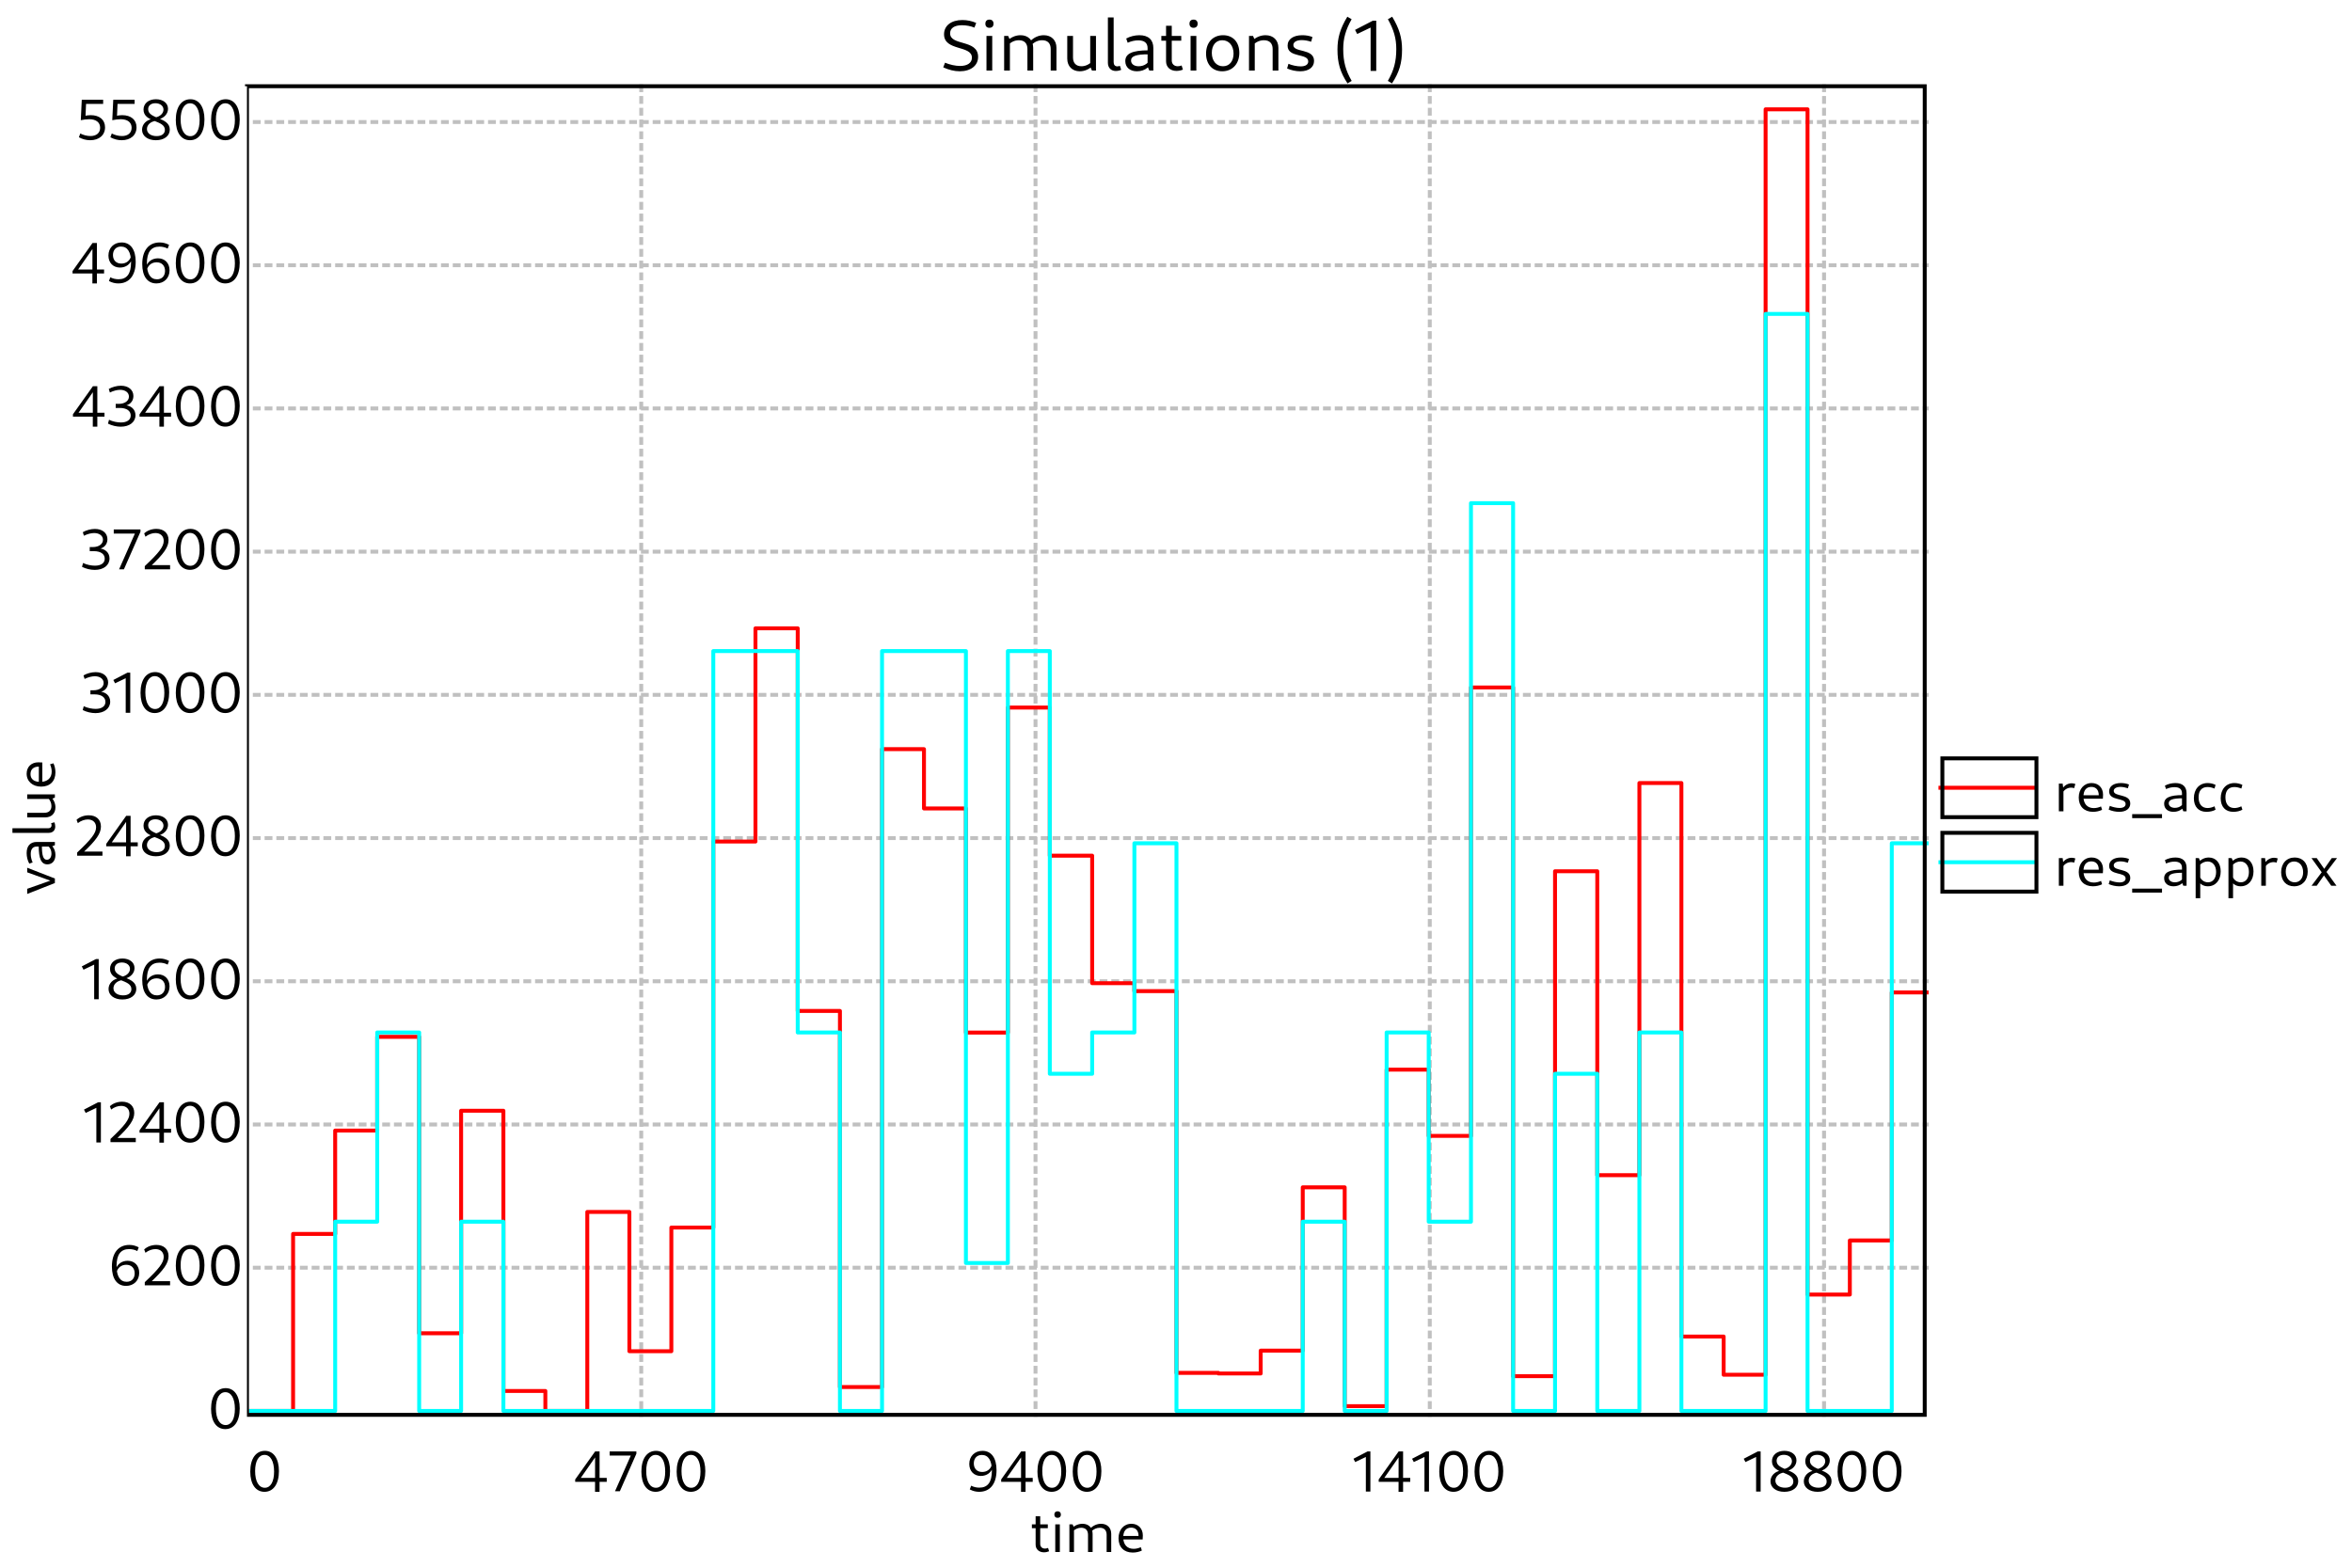 <?xml version="1.0" standalone="no"?>

<svg 
     version="1.1"
     baseProfile="full"
     xmlns="http://www.w3.org/2000/svg"
     xmlns:xlink="http://www.w3.org/1999/xlink"
     xmlns:ev="http://www.w3.org/2001/xml-events"
     x="0px"
     y="0px"
     width="600px"
     height="400px"
     viewBox="0 0 600 400"
     >
<title></title>
<desc>Creator: FreeHEP Graphics2D Driver Producer: org.freehep.graphicsio.svg.SVGGraphics2D Revision Source:  Date: Tuesday, March 26, 2024 at 8:19:45 PM Central European Standard Time</desc>
<g stroke-dashoffset="0" stroke-linejoin="miter" stroke-dasharray="none" stroke-width="1" stroke-linecap="square" stroke-miterlimit="10">
<g fill="#ffffff" fill-rule="nonzero" fill-opacity="1" stroke="none">
  <path d="M 0 0 L 600 0 L 600 400 L 0 400 L 0 0 z"/>
</g> <!-- drawing style -->
<g transform="matrix(1, 0, 0, 1, 63, 22)">
<g fill="#ffffff" fill-rule="nonzero" fill-opacity="1" stroke="none">
  <path d="M 0 0 L 429 0 L 429 378 L 0 378 L 0 0 z"/>
</g> <!-- drawing style -->
</g> <!-- transform -->
<g transform="matrix(1, 0, 0, 1, 63, 22)">
<g fill="#000000" fill-rule="nonzero" fill-opacity="1" stroke="none">
  <path d="M 203.33 374.078 C 203.815 374.078 204.299 373.953 204.627 373.812 L 204.362 372.953 C 204.143 373.062 203.83 373.125 203.58 373.125 C 202.846 373.125 202.362 372.656 202.362 371.953 L 202.362 364.875 L 201.19 364.875 L 201.19 372.109 C 201.19 373.281 202.034 374.078 203.33 374.078 z M 200.237 367.922 L 204.299 367.922 L 204.299 366.938 L 200.237 366.938 L 200.237 367.922 z M 206.199 374 L 207.371 374 L 207.371 366.938 L 206.199 366.938 L 206.199 374 z M 206.793 365.281 C 207.324 365.281 207.637 364.969 207.637 364.438 C 207.637 363.922 207.324 363.609 206.793 363.609 C 206.278 363.609 205.965 363.922 205.965 364.438 C 205.965 364.969 206.278 365.281 206.793 365.281 z M 219.305 374 L 220.477 374 L 220.477 369.375 C 220.477 367.797 219.446 366.797 217.883 366.797 C 216.867 366.797 215.867 367.234 215.133 368 L 215.414 368.75 C 215.992 368.156 216.742 367.812 217.555 367.812 C 218.68 367.812 219.305 368.453 219.305 369.609 L 219.305 374 z M 209.805 374 L 210.977 374 L 210.977 367.75 L 210.617 366.938 L 209.805 366.938 L 209.805 374 z M 214.555 374 L 215.727 374 L 215.727 369.375 C 215.727 367.797 214.696 366.797 213.149 366.797 C 212.117 366.797 211.117 367.234 210.383 368 L 210.664 368.75 C 211.242 368.156 212.008 367.812 212.805 367.812 C 213.93 367.812 214.555 368.453 214.555 369.609 L 214.555 374 z M 225.962 374.141 C 226.775 374.141 227.65 373.953 228.29 373.625 L 228.025 372.766 C 227.478 373.031 226.79 373.188 226.181 373.188 C 224.525 373.188 223.54 372.094 223.54 370.266 C 223.54 368.672 224.259 367.781 225.54 367.781 C 226.744 367.781 227.447 368.562 227.447 369.906 L 223.337 369.906 L 223.337 370.797 L 228.494 370.797 C 228.525 370.578 228.54 370.062 228.54 369.781 C 228.54 368 227.369 366.797 225.634 366.797 C 223.665 366.797 222.337 368.328 222.337 370.5 C 222.337 372.75 223.728 374.141 225.962 374.141 z"/>
</g> <!-- drawing style -->
</g> <!-- transform -->
<g transform="matrix(1, 0, 0, 1, 63, 22)">
<g stroke-opacity="1" stroke-linejoin="round" stroke-dasharray="1,2" fill="none" stroke="#c0c0c0" stroke-linecap="butt" stroke-miterlimit="1">
  <path d="M 2 301.459 L 429 301.459"/>
</g> <!-- drawing style -->
</g> <!-- transform -->
<g transform="matrix(1, 0, 0, 1, 63, 22)">
<g stroke-opacity="1" stroke-linejoin="round" stroke-dasharray="1,2" fill="none" stroke="#c0c0c0" stroke-linecap="butt" stroke-miterlimit="1">
  <path d="M 2 264.919 L 429 264.919"/>
</g> <!-- drawing style -->
</g> <!-- transform -->
<g transform="matrix(1, 0, 0, 1, 63, 22)">
<g stroke-opacity="1" stroke-linejoin="round" stroke-dasharray="1,2" fill="none" stroke="#c0c0c0" stroke-linecap="butt" stroke-miterlimit="1">
  <path d="M 2 228.378 L 429 228.378"/>
</g> <!-- drawing style -->
</g> <!-- transform -->
<g transform="matrix(1, 0, 0, 1, 63, 22)">
<g stroke-opacity="1" stroke-linejoin="round" stroke-dasharray="1,2" fill="none" stroke="#c0c0c0" stroke-linecap="butt" stroke-miterlimit="1">
  <path d="M 2 191.838 L 429 191.838"/>
</g> <!-- drawing style -->
</g> <!-- transform -->
<g transform="matrix(1, 0, 0, 1, 63, 22)">
<g stroke-opacity="1" stroke-linejoin="round" stroke-dasharray="1,2" fill="none" stroke="#c0c0c0" stroke-linecap="butt" stroke-miterlimit="1">
  <path d="M 2 155.297 L 429 155.297"/>
</g> <!-- drawing style -->
</g> <!-- transform -->
<g transform="matrix(1, 0, 0, 1, 63, 22)">
<g stroke-opacity="1" stroke-linejoin="round" stroke-dasharray="1,2" fill="none" stroke="#c0c0c0" stroke-linecap="butt" stroke-miterlimit="1">
  <path d="M 2 118.757 L 429 118.757"/>
</g> <!-- drawing style -->
</g> <!-- transform -->
<g transform="matrix(1, 0, 0, 1, 63, 22)">
<g stroke-opacity="1" stroke-linejoin="round" stroke-dasharray="1,2" fill="none" stroke="#c0c0c0" stroke-linecap="butt" stroke-miterlimit="1">
  <path d="M 2 82.216 L 429 82.216"/>
</g> <!-- drawing style -->
</g> <!-- transform -->
<g transform="matrix(1, 0, 0, 1, 63, 22)">
<g stroke-opacity="1" stroke-linejoin="round" stroke-dasharray="1,2" fill="none" stroke="#c0c0c0" stroke-linecap="butt" stroke-miterlimit="1">
  <path d="M 2 45.676 L 429 45.676"/>
</g> <!-- drawing style -->
</g> <!-- transform -->
<g transform="matrix(1, 0, 0, 1, 63, 22)">
<g stroke-opacity="1" stroke-linejoin="round" stroke-dasharray="1,2" fill="none" stroke="#c0c0c0" stroke-linecap="butt" stroke-miterlimit="1">
  <path d="M 2 9.135 L 429 9.135"/>
</g> <!-- drawing style -->
</g> <!-- transform -->
<g transform="matrix(1, 0, 0, 1, 63, 22)">
<g fill="#000000" fill-rule="nonzero" fill-opacity="1" stroke="none">
  <path d="M 4.469 358.641 C 6.734 358.641 8.156 356.656 8.156 353.344 C 8.156 350.141 6.781 348.188 4.578 348.188 C 2.266 348.188 0.844 350.188 0.844 353.484 C 0.844 356.703 2.234 358.641 4.469 358.641 z M 4.562 357.609 C 3.031 357.609 2.078 356.016 2.078 353.344 C 2.078 350.781 3 349.219 4.484 349.219 C 5.984 349.219 6.922 350.828 6.922 353.484 C 6.922 356.047 6.031 357.609 4.562 357.609 z"/>
</g> <!-- drawing style -->
</g> <!-- transform -->
<g transform="matrix(1, 0, 0, 1, 63, 22)">
<g fill="#000000" fill-rule="nonzero" fill-opacity="1" stroke="none">
  <path d="M 88.794 358.641 L 89.951 358.641 L 89.951 348.328 L 88.826 348.328 L 83.732 355.484 L 83.732 356.094 L 91.779 356.094 L 91.779 355.094 L 84.888 355.094 L 84.982 355.344 L 89.029 349.547 L 88.81 349.516 L 88.794 358.641 z M 93.888 358.5 L 95.122 358.5 L 99.341 348.922 L 99.341 348.328 L 92.529 348.328 L 92.529 349.391 L 98.372 349.391 L 98.122 348.938 L 93.888 358.5 z M 104.243 358.641 C 106.508 358.641 107.93 356.656 107.93 353.344 C 107.93 350.141 106.555 348.188 104.352 348.188 C 102.04 348.188 100.618 350.188 100.618 353.484 C 100.618 356.703 102.008 358.641 104.243 358.641 z M 104.336 357.609 C 102.805 357.609 101.852 356.016 101.852 353.344 C 101.852 350.781 102.774 349.219 104.258 349.219 C 105.758 349.219 106.696 350.828 106.696 353.484 C 106.696 356.047 105.805 357.609 104.336 357.609 z M 113.242 358.641 C 115.507 358.641 116.929 356.656 116.929 353.344 C 116.929 350.141 115.554 348.188 113.351 348.188 C 111.039 348.188 109.617 350.188 109.617 353.484 C 109.617 356.703 111.007 358.641 113.242 358.641 z M 113.335 357.609 C 111.804 357.609 110.851 356.016 110.851 353.344 C 110.851 350.781 111.773 349.219 113.257 349.219 C 114.757 349.219 115.695 350.828 115.695 353.484 C 115.695 356.047 114.804 357.609 113.335 357.609 z"/>
</g> <!-- drawing style -->
</g> <!-- transform -->
<g transform="matrix(1, 0, 0, 1, 63, 22)">
<g stroke-opacity="1" stroke-linejoin="round" stroke-dasharray="1,2" fill="none" stroke="#c0c0c0" stroke-linecap="butt" stroke-miterlimit="1">
  <path d="M 100.58 0 L 100.58 339"/>
</g> <!-- drawing style -->
</g> <!-- transform -->
<g transform="matrix(1, 0, 0, 1, 63, 22)">
<g fill="#000000" fill-rule="nonzero" fill-opacity="1" stroke="none">
  <path d="M 187.623 348.188 C 185.654 348.188 184.264 349.562 184.264 351.531 C 184.264 353.375 185.467 354.594 187.217 354.594 C 188.748 354.594 189.951 353.688 190.295 352.266 L 190.045 351.656 C 189.733 352.875 188.779 353.578 187.561 353.578 C 186.233 353.578 185.42 352.719 185.42 351.391 C 185.42 350.109 186.201 349.234 187.467 349.234 C 189.139 349.234 190.029 350.641 190.029 353.281 C 190.029 356.141 188.998 357.578 186.842 357.578 C 186.139 357.578 185.389 357.422 184.748 357.078 L 184.389 358.031 C 185.201 358.453 185.967 358.641 186.779 358.641 C 189.592 358.641 191.217 356.578 191.217 353.125 C 191.217 350 189.904 348.188 187.623 348.188 z M 197.465 358.641 L 198.621 358.641 L 198.621 348.328 L 197.496 348.328 L 192.402 355.484 L 192.402 356.094 L 200.449 356.094 L 200.449 355.094 L 193.558 355.094 L 193.652 355.344 L 197.699 349.547 L 197.48 349.516 L 197.465 358.641 z M 205.277 358.641 C 207.543 358.641 208.964 356.656 208.964 353.344 C 208.964 350.141 207.589 348.188 205.386 348.188 C 203.074 348.188 201.652 350.188 201.652 353.484 C 201.652 356.703 203.043 358.641 205.277 358.641 z M 205.371 357.609 C 203.839 357.609 202.886 356.016 202.886 353.344 C 202.886 350.781 203.808 349.219 205.293 349.219 C 206.793 349.219 207.73 350.828 207.73 353.484 C 207.73 356.047 206.839 357.609 205.371 357.609 z M 214.276 358.641 C 216.542 358.641 217.963 356.656 217.963 353.344 C 217.963 350.141 216.588 348.188 214.385 348.188 C 212.073 348.188 210.651 350.188 210.651 353.484 C 210.651 356.703 212.042 358.641 214.276 358.641 z M 214.37 357.609 C 212.838 357.609 211.885 356.016 211.885 353.344 C 211.885 350.781 212.807 349.219 214.292 349.219 C 215.792 349.219 216.729 350.828 216.729 353.484 C 216.729 356.047 215.838 357.609 214.37 357.609 z"/>
</g> <!-- drawing style -->
</g> <!-- transform -->
<g transform="matrix(1, 0, 0, 1, 63, 22)">
<g stroke-opacity="1" stroke-linejoin="round" stroke-dasharray="1,2" fill="none" stroke="#c0c0c0" stroke-linecap="butt" stroke-miterlimit="1">
  <path d="M 201.16 0 L 201.16 339"/>
</g> <!-- drawing style -->
</g> <!-- transform -->
<g transform="matrix(1, 0, 0, 1, 63, 22)">
<g fill="#000000" fill-rule="nonzero" fill-opacity="1" stroke="none">
  <path d="M 285.432 358.578 L 286.588 358.578 L 286.588 348.328 L 285.885 348.328 L 282.276 350.203 L 282.713 351.047 L 285.823 349.562 L 285.432 349.188 L 285.432 358.578 z M 293.772 358.641 L 294.929 358.641 L 294.929 348.328 L 293.804 348.328 L 288.71 355.484 L 288.71 356.094 L 296.757 356.094 L 296.757 355.094 L 289.866 355.094 L 289.96 355.344 L 294.007 349.547 L 293.788 349.516 L 293.772 358.641 z M 300.382 358.578 L 301.538 358.578 L 301.538 348.328 L 300.835 348.328 L 297.225 350.203 L 297.663 351.047 L 300.772 349.562 L 300.382 349.188 L 300.382 358.578 z M 307.784 358.641 C 310.05 358.641 311.472 356.656 311.472 353.344 C 311.472 350.141 310.097 348.188 307.894 348.188 C 305.581 348.188 304.159 350.188 304.159 353.484 C 304.159 356.703 305.55 358.641 307.784 358.641 z M 307.878 357.609 C 306.347 357.609 305.394 356.016 305.394 353.344 C 305.394 350.781 306.316 349.219 307.8 349.219 C 309.3 349.219 310.237 350.828 310.237 353.484 C 310.237 356.047 309.347 357.609 307.878 357.609 z M 316.783 358.641 C 319.049 358.641 320.471 356.656 320.471 353.344 C 320.471 350.141 319.096 348.188 316.893 348.188 C 314.58 348.188 313.158 350.188 313.158 353.484 C 313.158 356.703 314.549 358.641 316.783 358.641 z M 316.877 357.609 C 315.346 357.609 314.393 356.016 314.393 353.344 C 314.393 350.781 315.315 349.219 316.799 349.219 C 318.299 349.219 319.236 350.828 319.236 353.484 C 319.236 356.047 318.346 357.609 316.877 357.609 z"/>
</g> <!-- drawing style -->
</g> <!-- transform -->
<g transform="matrix(1, 0, 0, 1, 63, 22)">
<g stroke-opacity="1" stroke-linejoin="round" stroke-dasharray="1,2" fill="none" stroke="#c0c0c0" stroke-linecap="butt" stroke-miterlimit="1">
  <path d="M 301.74 0 L 301.74 339"/>
</g> <!-- drawing style -->
</g> <!-- transform -->
<g transform="matrix(1, 0, 0, 1, 63, 22)">
<g fill="#000000" fill-rule="nonzero" fill-opacity="1" stroke="none">
  <path d="M 384.986 358.578 L 386.142 358.578 L 386.142 348.328 L 385.439 348.328 L 381.83 350.203 L 382.267 351.047 L 385.377 349.562 L 384.986 349.188 L 384.986 358.578 z M 392.186 358.641 C 394.311 358.641 395.733 357.547 395.733 355.938 C 395.733 352.688 390.217 353.312 390.217 350.734 C 390.217 349.812 390.92 349.203 392.061 349.203 C 393.248 349.203 394.123 349.875 394.123 350.828 C 394.123 351.766 393.295 352.578 392.092 352.828 L 392.998 353.281 C 394.42 352.875 395.28 351.812 395.28 350.625 C 395.28 349.156 393.998 348.188 392.201 348.188 C 390.311 348.188 389.03 349.266 389.03 350.828 C 389.03 354.172 394.483 353.406 394.483 356 C 394.483 356.969 393.717 357.594 392.373 357.594 C 390.92 357.594 389.905 356.875 389.905 355.781 C 389.905 354.75 390.795 353.891 392.155 353.703 L 391.373 353.203 C 389.748 353.422 388.655 354.578 388.655 355.969 C 388.655 357.562 390.092 358.641 392.186 358.641 z M 400.686 358.641 C 402.811 358.641 404.233 357.547 404.233 355.938 C 404.233 352.688 398.718 353.312 398.718 350.734 C 398.718 349.812 399.421 349.203 400.561 349.203 C 401.749 349.203 402.624 349.875 402.624 350.828 C 402.624 351.766 401.796 352.578 400.593 352.828 L 401.499 353.281 C 402.921 352.875 403.78 351.812 403.78 350.625 C 403.78 349.156 402.499 348.188 400.702 348.188 C 398.811 348.188 397.53 349.266 397.53 350.828 C 397.53 354.172 402.983 353.406 402.983 356 C 402.983 356.969 402.218 357.594 400.874 357.594 C 399.421 357.594 398.405 356.875 398.405 355.781 C 398.405 354.75 399.296 353.891 400.655 353.703 L 399.874 353.203 C 398.249 353.422 397.155 354.578 397.155 355.969 C 397.155 357.562 398.593 358.641 400.686 358.641 z M 409.39 358.641 C 411.656 358.641 413.078 356.656 413.078 353.344 C 413.078 350.141 411.703 348.188 409.5 348.188 C 407.187 348.188 405.765 350.188 405.765 353.484 C 405.765 356.703 407.156 358.641 409.39 358.641 z M 409.484 357.609 C 407.953 357.609 407 356.016 407 353.344 C 407 350.781 407.922 349.219 409.406 349.219 C 410.906 349.219 411.843 350.828 411.843 353.484 C 411.843 356.047 410.953 357.609 409.484 357.609 z M 418.389 358.641 C 420.655 358.641 422.077 356.656 422.077 353.344 C 422.077 350.141 420.702 348.188 418.499 348.188 C 416.186 348.188 414.764 350.188 414.764 353.484 C 414.764 356.703 416.155 358.641 418.389 358.641 z M 418.483 357.609 C 416.952 357.609 415.999 356.016 415.999 353.344 C 415.999 350.781 416.92 349.219 418.405 349.219 C 419.905 349.219 420.842 350.828 420.842 353.484 C 420.842 356.047 419.952 357.609 418.483 357.609 z"/>
</g> <!-- drawing style -->
</g> <!-- transform -->
<g transform="matrix(1, 0, 0, 1, 63, 22)">
<g stroke-opacity="1" stroke-linejoin="round" stroke-dasharray="1,2" fill="none" stroke="#c0c0c0" stroke-linecap="butt" stroke-miterlimit="1">
  <path d="M 402.32 0 L 402.32 339"/>
</g> <!-- drawing style -->
</g> <!-- transform -->
<g transform="matrix(1, 0, 0, 1, 63, 22)">
<g stroke-opacity="1" stroke-linejoin="round" fill="none" stroke="#ff0000" stroke-linecap="butt" stroke-miterlimit="1">
  <path d="M 1 338 L 11.768 338 L 11.768 292.837 L 22.502 292.837 L 22.502 266.463 L 33.231 266.463 L 33.231 242.553 L 43.931 242.553 L 43.931 318.18 L 54.631 318.18 L 54.631 261.406 L 65.419 261.406 L 65.419 332.908 L 76.119 332.908 L 76.119 338 L 86.819 338 L 86.819 287.232 L 97.557 287.232 L 97.557 322.765 L 108.263 322.765 L 108.263 291.216 L 118.963 291.216 L 118.963 192.722 L 129.719 192.722 L 129.719 138.324 L 140.501 138.324 L 140.501 235.946 L 151.269 235.946 L 151.269 331.9 L 162.009 331.9 L 162.009 169.147 L 172.709 169.147 L 172.709 184.282 L 183.409 184.282 L 183.409 241.462 L 194.109 241.462 L 194.109 158.539 L 204.809 158.539 L 204.809 196.329 L 215.615 196.329 L 215.615 228.862 L 226.384 228.862 L 226.384 230.889 L 237.119 230.889 L 237.119 328.293 L 247.819 328.293 L 247.819 328.452 L 258.601 328.452 L 258.601 322.618 L 269.334 322.618 L 269.334 280.95 L 280.034 280.95 L 280.034 336.786 L 290.734 336.786 L 290.734 250.922 L 301.467 250.922 L 301.467 267.824 L 312.248 267.824 L 312.248 153.411 L 322.995 153.411 L 322.995 329.136 L 333.695 329.136 L 333.695 200.301 L 344.467 200.301 L 344.467 277.85 L 355.211 277.85 L 355.211 177.793 L 365.93 177.793 L 365.93 319.022 L 376.707 319.022 L 376.707 328.771 L 387.407 328.771 L 387.407 5.894 L 398.107 5.894 L 398.107 308.308 L 408.896 308.308 L 408.896 294.505 L 419.596 294.505 L 419.596 231.225 L 429 231.225"/>
</g> <!-- drawing style -->
</g> <!-- transform -->
<g transform="matrix(1, 0, 0, 1, 63, 22)">
<g stroke-opacity="1" stroke-linejoin="round" fill="none" stroke="#00ffff" stroke-linecap="butt" stroke-miterlimit="1">
  <path d="M 1 338 L 22.502 338 L 22.502 289.719 L 33.231 289.719 L 33.231 241.439 L 43.931 241.439 L 43.931 338 L 54.631 338 L 54.631 289.719 L 65.419 289.719 L 65.419 338 L 118.963 338 L 118.963 144.123 L 140.501 144.123 L 140.501 241.439 L 151.269 241.439 L 151.269 338 L 162.009 338 L 162.009 144.123 L 183.409 144.123 L 183.409 300.257 L 194.109 300.257 L 194.109 144.123 L 204.809 144.123 L 204.809 251.976 L 215.615 251.976 L 215.615 241.439 L 226.384 241.439 L 226.384 193.158 L 237.119 193.158 L 237.119 338 L 269.334 338 L 269.334 289.719 L 280.034 289.719 L 280.034 338 L 290.734 338 L 290.734 241.439 L 301.467 241.439 L 301.467 289.719 L 312.248 289.719 L 312.248 106.38 L 322.995 106.38 L 322.995 338 L 333.695 338 L 333.695 251.976 L 344.467 251.976 L 344.467 338 L 355.211 338 L 355.211 241.439 L 365.93 241.439 L 365.93 338 L 387.407 338 L 387.407 58.099 L 398.107 58.099 L 398.107 338 L 419.596 338 L 419.596 193.158 L 429 193.158"/>
</g> <!-- drawing style -->
</g> <!-- transform -->
<g transform="matrix(1, 0, 0, 1, 63, 22)">
<g stroke-opacity="1" fill="none" stroke="#000000">
  <path d="M 0 0 L 428 0 L 428 339 L 0 339 L 0 0 z"/>
</g> <!-- drawing style -->
</g> <!-- transform -->
<g fill="#000000" fill-rule="nonzero" fill-opacity="1" stroke="none">
  <path d="M 244.828 18.188 C 247.656 18.188 249.516 16.734 249.516 14.5 C 249.516 9.984 242.375 11.781 242.375 8.5 C 242.375 7.172 243.469 6.438 245.406 6.438 C 246.484 6.438 247.656 6.656 248.578 7.047 L 249.031 5.844 C 247.953 5.375 246.719 5.109 245.516 5.109 C 242.672 5.109 240.828 6.531 240.828 8.75 C 240.828 13.109 247.938 11.469 247.938 14.719 C 247.938 16 246.844 16.828 244.906 16.828 C 243.75 16.828 242.328 16.516 241.078 16 L 240.625 17.188 C 242.031 17.828 243.469 18.188 244.828 18.188 z M 251.651 18 L 253.12 18 L 253.12 9.172 L 251.651 9.172 L 251.651 18 z M 252.401 7.094 C 253.073 7.094 253.448 6.703 253.448 6.047 C 253.448 5.391 253.073 5 252.401 5 C 251.745 5 251.37 5.391 251.37 6.047 C 251.37 6.703 251.745 7.094 252.401 7.094 z M 268.035 18 L 269.504 18 L 269.504 12.203 C 269.504 10.25 268.222 8.984 266.269 8.984 C 265.004 8.984 263.754 9.531 262.832 10.5 L 263.191 11.438 C 263.894 10.688 264.847 10.266 265.863 10.266 C 267.269 10.266 268.035 11.078 268.035 12.5 L 268.035 18 z M 256.16 18 L 257.629 18 L 257.629 10.188 L 257.191 9.172 L 256.16 9.172 L 256.16 18 z M 262.097 18 L 263.566 18 L 263.566 12.203 C 263.566 10.25 262.285 8.984 260.347 8.984 C 259.066 8.984 257.816 9.531 256.894 10.5 L 257.254 11.438 C 257.957 10.688 258.91 10.266 259.925 10.266 C 261.332 10.266 262.097 11.078 262.097 12.5 L 262.097 18 z M 275.445 18.188 C 276.695 18.188 277.961 17.641 278.852 16.656 L 278.508 15.734 C 277.805 16.484 276.836 16.906 275.883 16.906 C 274.508 16.906 273.727 16.094 273.727 14.672 L 273.727 9.172 L 272.258 9.172 L 272.258 14.953 C 272.258 16.922 273.555 18.188 275.445 18.188 z M 278.555 18 L 279.586 18 L 279.586 9.172 L 278.117 9.172 L 278.117 16.969 L 278.555 18 z M 284.626 18.109 C 285.11 18.109 285.673 18 286.016 17.812 L 285.688 16.797 C 285.469 16.875 285.266 16.938 285.048 16.938 C 284.423 16.938 284.094 16.516 284.094 15.844 L 284.094 4.453 L 282.626 4.453 L 282.626 16.016 C 282.626 17.281 283.423 18.109 284.626 18.109 z M 293.19 18 L 294.221 18 L 294.221 12.266 C 294.221 10.156 292.971 8.984 290.658 8.984 C 289.502 8.984 288.252 9.297 287.299 9.828 L 287.674 10.906 C 288.58 10.5 289.502 10.297 290.362 10.297 C 291.94 10.297 292.752 10.969 292.752 12.266 L 292.752 16.969 L 293.19 18 z M 290.049 18.188 C 292.158 18.188 293.752 16.859 294.018 14.906 L 293.487 14.641 C 293.205 16 292.002 16.906 290.471 16.906 C 289.299 16.906 288.533 16.312 288.533 15.438 C 288.533 14.312 289.83 13.859 292.971 13.859 L 292.971 12.844 C 288.846 12.844 287.065 13.672 287.065 15.594 C 287.065 17.172 288.237 18.188 290.049 18.188 z M 300.136 18.094 C 300.746 18.094 301.339 17.938 301.761 17.766 L 301.433 16.703 C 301.167 16.828 300.761 16.906 300.449 16.906 C 299.527 16.906 298.917 16.312 298.917 15.438 L 298.917 6.578 L 297.464 6.578 L 297.464 15.641 C 297.464 17.109 298.527 18.094 300.136 18.094 z M 296.261 10.391 L 301.339 10.391 L 301.339 9.172 L 296.261 9.172 L 296.261 10.391 z M 303.721 18 L 305.19 18 L 305.19 9.172 L 303.721 9.172 L 303.721 18 z M 304.471 7.094 C 305.143 7.094 305.518 6.703 305.518 6.047 C 305.518 5.391 305.143 5 304.471 5 C 303.815 5 303.44 5.391 303.44 6.047 C 303.44 6.703 303.815 7.094 304.471 7.094 z M 311.793 18.188 C 314.386 18.188 316.152 16.297 316.152 13.469 C 316.152 10.734 314.527 8.984 312.011 8.984 C 309.402 8.984 307.668 10.859 307.668 13.672 C 307.668 16.406 309.277 18.188 311.793 18.188 z M 311.996 16.906 C 310.293 16.906 309.136 15.531 309.136 13.484 C 309.136 11.531 310.183 10.266 311.808 10.266 C 313.511 10.266 314.683 11.656 314.683 13.672 C 314.683 15.625 313.621 16.906 311.996 16.906 z M 324.654 18 L 326.122 18 L 326.122 12.203 C 326.122 10.25 324.825 8.984 322.841 8.984 C 321.56 8.984 320.294 9.531 319.357 10.5 L 319.716 11.438 C 320.435 10.688 321.419 10.266 322.435 10.266 C 323.872 10.266 324.654 11.078 324.654 12.5 L 324.654 18 z M 318.622 18 L 320.091 18 L 320.091 10.188 L 319.654 9.172 L 318.622 9.172 L 318.622 18 z M 331.702 18.188 C 333.874 18.188 335.217 17.156 335.217 15.531 C 335.217 12.281 329.936 13.484 329.936 11.5 C 329.936 10.719 330.764 10.234 332.077 10.234 C 332.827 10.234 333.717 10.391 334.467 10.656 L 334.811 9.453 C 334.061 9.141 333.155 8.984 332.233 8.984 C 329.936 8.984 328.467 9.984 328.467 11.656 C 328.467 14.828 333.733 13.516 333.733 15.672 C 333.733 16.484 333.014 16.938 331.811 16.938 C 330.874 16.938 329.624 16.688 328.686 16.281 L 328.342 17.469 C 329.342 17.922 330.577 18.188 331.702 18.188 z M 343.754 21.281 L 344.816 20.641 C 343.285 17.984 342.66 15.734 342.66 12.516 C 342.66 9.781 343.285 7.625 344.801 4.906 L 343.707 4.266 C 341.848 7.328 341.191 9.719 341.191 12.641 C 341.191 16.062 341.879 18.422 343.754 21.281 z M 349.646 18.094 L 351.083 18.094 L 351.083 5.281 L 350.208 5.281 L 345.677 7.625 L 346.224 8.672 L 350.115 6.812 L 349.646 6.359 L 349.646 18.094 z M 355.102 21.281 C 356.977 18.422 357.664 16.062 357.664 12.641 C 357.664 9.719 357.008 7.328 355.149 4.266 L 354.055 4.906 C 355.57 7.625 356.195 9.781 356.195 12.516 C 356.195 15.734 355.57 17.984 354.039 20.641 L 355.102 21.281 z"/>
</g> <!-- drawing style -->
<g transform="matrix(1, 0, 0, 1, 0, 22)">
<g fill="#ffffff" fill-rule="nonzero" fill-opacity="1" stroke="none">
  <path d="M 0 0 L 0 378 L 63 378 L 63 0 z"/>
</g> <!-- drawing style -->
</g> <!-- transform -->
<g transform="matrix(0, -1, 1, 0, -192.265, 242.265)">
<g fill="#000000" fill-rule="nonzero" fill-opacity="1" stroke="none">
  <path d="M 16.953 206.265 L 18.109 206.265 L 20.859 199.203 L 19.688 199.203 L 17.234 206.031 L 17.891 206.031 L 15.484 199.203 L 14.172 199.203 L 16.953 206.265 z M 26.613 206.265 L 27.441 206.265 L 27.441 201.671 C 27.441 200 26.441 199.062 24.598 199.062 C 23.676 199.062 22.676 199.296 21.91 199.734 L 22.207 200.593 C 22.941 200.265 23.676 200.109 24.363 200.109 C 25.629 200.109 26.269 200.64 26.269 201.671 L 26.269 205.437 L 26.613 206.265 z M 24.113 206.406 C 25.801 206.406 27.066 205.359 27.285 203.781 L 26.848 203.578 C 26.629 204.671 25.66 205.39 24.457 205.39 C 23.519 205.39 22.894 204.921 22.894 204.218 C 22.894 203.312 23.941 202.953 26.441 202.953 L 26.441 202.14 C 23.144 202.14 21.723 202.812 21.723 204.343 C 21.723 205.609 22.66 206.406 24.113 206.406 z M 31.352 206.359 C 31.727 206.359 32.195 206.265 32.461 206.125 L 32.211 205.296 C 32.023 205.375 31.867 205.421 31.695 205.421 C 31.195 205.421 30.93 205.078 30.93 204.531 L 30.93 195.437 L 29.758 195.437 L 29.758 204.687 C 29.758 205.687 30.383 206.359 31.352 206.359 z M 36.27 206.406 C 37.254 206.406 38.27 205.968 38.989 205.203 L 38.707 204.453 C 38.16 205.046 37.379 205.39 36.614 205.39 C 35.52 205.39 34.879 204.734 34.879 203.593 L 34.879 199.203 L 33.707 199.203 L 33.707 203.828 C 33.707 205.406 34.754 206.406 36.27 206.406 z M 38.754 206.265 L 39.582 206.265 L 39.582 199.203 L 38.41 199.203 L 38.41 205.437 L 38.754 206.265 z M 45.182 206.406 C 45.995 206.406 46.87 206.218 47.51 205.89 L 47.245 205.031 C 46.698 205.296 46.01 205.453 45.401 205.453 C 43.745 205.453 42.76 204.359 42.76 202.531 C 42.76 200.937 43.479 200.046 44.76 200.046 C 45.964 200.046 46.667 200.828 46.667 202.171 L 42.557 202.171 L 42.557 203.062 L 47.714 203.062 C 47.745 202.843 47.76 202.328 47.76 202.046 C 47.76 200.265 46.589 199.062 44.854 199.062 C 42.885 199.062 41.557 200.593 41.557 202.765 C 41.557 205.015 42.948 206.406 45.182 206.406 z"/>
</g> <!-- drawing style -->
</g> <!-- transform -->
<g transform="matrix(1, 0, 0, 1, 0, 22)">
<g fill="#000000" fill-rule="nonzero" fill-opacity="1" stroke="none">
  <path d="M 57.47 342.641 C 59.735 342.641 61.157 340.656 61.157 337.344 C 61.157 334.141 59.782 332.188 57.579 332.188 C 55.267 332.188 53.845 334.188 53.845 337.484 C 53.845 340.703 55.235 342.641 57.47 342.641 z M 57.564 341.609 C 56.032 341.609 55.079 340.016 55.079 337.344 C 55.079 334.781 56.001 333.219 57.485 333.219 C 58.985 333.219 59.923 334.828 59.923 337.484 C 59.923 340.047 59.032 341.609 57.564 341.609 z"/>
</g> <!-- drawing style -->
</g> <!-- transform -->
<g transform="matrix(1, 0, 0, 1, 0, 22)">
<g fill="#000000" fill-rule="nonzero" fill-opacity="1" stroke="none">
  <path d="M 32.156 306.1 C 34.125 306.1 35.516 304.725 35.516 302.756 C 35.516 300.913 34.313 299.694 32.563 299.694 C 31.031 299.694 29.828 300.6 29.485 302.022 L 29.735 302.631 C 30.047 301.413 31 300.709 32.219 300.709 C 33.531 300.709 34.36 301.569 34.36 302.897 C 34.36 304.194 33.578 305.053 32.313 305.053 C 30.641 305.053 29.735 303.647 29.735 301.006 C 29.735 298.147 30.781 296.709 32.938 296.709 C 33.641 296.709 34.391 296.866 35.031 297.209 L 35.391 296.256 C 34.578 295.834 33.813 295.647 33 295.647 C 30.188 295.647 28.547 297.709 28.547 301.163 C 28.547 304.288 29.875 306.1 32.156 306.1 z M 36.935 305.959 L 43.389 305.959 L 43.389 304.897 L 38.185 304.897 L 38.342 305.256 C 41.826 301.991 42.998 300.288 42.998 298.506 C 42.998 296.725 41.779 295.647 39.904 295.647 C 38.685 295.647 37.529 296.084 36.779 296.803 L 37.107 297.647 C 37.889 297.022 38.857 296.709 39.654 296.709 C 40.951 296.709 41.764 297.491 41.764 298.709 C 41.764 300.178 40.576 301.725 36.935 305.147 L 36.935 305.959 z M 48.471 306.1 C 50.736 306.1 52.158 304.116 52.158 300.803 C 52.158 297.6 50.783 295.647 48.58 295.647 C 46.268 295.647 44.846 297.647 44.846 300.944 C 44.846 304.163 46.236 306.1 48.471 306.1 z M 48.565 305.069 C 47.033 305.069 46.08 303.475 46.08 300.803 C 46.08 298.241 47.002 296.678 48.486 296.678 C 49.986 296.678 50.924 298.288 50.924 300.944 C 50.924 303.506 50.033 305.069 48.565 305.069 z M 57.47 306.1 C 59.735 306.1 61.157 304.116 61.157 300.803 C 61.157 297.6 59.782 295.647 57.579 295.647 C 55.267 295.647 53.845 297.647 53.845 300.944 C 53.845 304.163 55.235 306.1 57.47 306.1 z M 57.564 305.069 C 56.032 305.069 55.079 303.475 55.079 300.803 C 55.079 298.241 56.001 296.678 57.485 296.678 C 58.985 296.678 59.923 298.288 59.923 300.944 C 59.923 303.506 59.032 305.069 57.564 305.069 z"/>
</g> <!-- drawing style -->
</g> <!-- transform -->
<g transform="matrix(1, 0, 0, 1, 0, 22)">
<g fill="#000000" fill-rule="nonzero" fill-opacity="1" stroke="none">
  <path d="M 24.58 269.497 L 25.736 269.497 L 25.736 259.247 L 25.033 259.247 L 21.423 261.122 L 21.861 261.966 L 24.97 260.481 L 24.58 260.106 L 24.58 269.497 z M 28.186 269.419 L 34.639 269.419 L 34.639 268.356 L 29.436 268.356 L 29.592 268.716 C 33.076 265.45 34.248 263.747 34.248 261.966 C 34.248 260.185 33.029 259.106 31.154 259.106 C 29.936 259.106 28.779 259.544 28.029 260.263 L 28.357 261.106 C 29.139 260.481 30.107 260.169 30.904 260.169 C 32.201 260.169 33.014 260.95 33.014 262.169 C 33.014 263.638 31.826 265.185 28.186 268.606 L 28.186 269.419 z M 40.658 269.56 L 41.815 269.56 L 41.815 259.247 L 40.69 259.247 L 35.596 266.403 L 35.596 267.013 L 43.643 267.013 L 43.643 266.013 L 36.752 266.013 L 36.846 266.263 L 40.893 260.466 L 40.674 260.435 L 40.658 269.56 z M 48.471 269.56 C 50.736 269.56 52.158 267.575 52.158 264.263 C 52.158 261.06 50.783 259.106 48.58 259.106 C 46.268 259.106 44.846 261.106 44.846 264.403 C 44.846 267.622 46.236 269.56 48.471 269.56 z M 48.565 268.528 C 47.033 268.528 46.08 266.935 46.08 264.263 C 46.08 261.7 47.002 260.138 48.486 260.138 C 49.986 260.138 50.924 261.747 50.924 264.403 C 50.924 266.966 50.033 268.528 48.565 268.528 z M 57.47 269.56 C 59.735 269.56 61.157 267.575 61.157 264.263 C 61.157 261.06 59.782 259.106 57.579 259.106 C 55.267 259.106 53.845 261.106 53.845 264.403 C 53.845 267.622 55.235 269.56 57.47 269.56 z M 57.564 268.528 C 56.032 268.528 55.079 266.935 55.079 264.263 C 55.079 261.7 56.001 260.138 57.485 260.138 C 58.985 260.138 59.923 261.747 59.923 264.403 C 59.923 266.966 59.032 268.528 57.564 268.528 z"/>
</g> <!-- drawing style -->
</g> <!-- transform -->
<g transform="matrix(1, 0, 0, 1, 0, 22)">
<g fill="#000000" fill-rule="nonzero" fill-opacity="1" stroke="none">
  <path d="M 24.023 232.957 L 25.179 232.957 L 25.179 222.707 L 24.476 222.707 L 20.867 224.582 L 21.304 225.425 L 24.413 223.941 L 24.023 223.566 L 24.023 232.957 z M 31.222 233.019 C 33.347 233.019 34.769 231.925 34.769 230.316 C 34.769 227.066 29.254 227.691 29.254 225.113 C 29.254 224.191 29.957 223.582 31.097 223.582 C 32.285 223.582 33.16 224.253 33.16 225.207 C 33.16 226.144 32.332 226.957 31.129 227.207 L 32.035 227.66 C 33.457 227.253 34.316 226.191 34.316 225.003 C 34.316 223.535 33.035 222.566 31.238 222.566 C 29.347 222.566 28.066 223.644 28.066 225.207 C 28.066 228.55 33.519 227.785 33.519 230.378 C 33.519 231.347 32.754 231.972 31.41 231.972 C 29.957 231.972 28.941 231.253 28.941 230.16 C 28.941 229.128 29.832 228.269 31.191 228.082 L 30.41 227.582 C 28.785 227.8 27.691 228.957 27.691 230.347 C 27.691 231.941 29.129 233.019 31.222 233.019 z M 39.895 233.019 C 41.864 233.019 43.254 231.644 43.254 229.675 C 43.254 227.832 42.051 226.613 40.301 226.613 C 38.77 226.613 37.567 227.519 37.223 228.941 L 37.473 229.55 C 37.786 228.332 38.739 227.628 39.957 227.628 C 41.27 227.628 42.098 228.488 42.098 229.816 C 42.098 231.113 41.317 231.972 40.051 231.972 C 38.379 231.972 37.473 230.566 37.473 227.925 C 37.473 225.066 38.52 223.628 40.676 223.628 C 41.379 223.628 42.129 223.785 42.77 224.128 L 43.129 223.175 C 42.317 222.753 41.551 222.566 40.739 222.566 C 37.926 222.566 36.286 224.628 36.286 228.082 C 36.286 231.207 37.614 233.019 39.895 233.019 z M 48.471 233.019 C 50.736 233.019 52.158 231.035 52.158 227.722 C 52.158 224.519 50.783 222.566 48.58 222.566 C 46.268 222.566 44.846 224.566 44.846 227.863 C 44.846 231.082 46.236 233.019 48.471 233.019 z M 48.565 231.988 C 47.033 231.988 46.08 230.394 46.08 227.722 C 46.08 225.16 47.002 223.597 48.486 223.597 C 49.986 223.597 50.924 225.207 50.924 227.863 C 50.924 230.425 50.033 231.988 48.565 231.988 z M 57.47 233.019 C 59.735 233.019 61.157 231.035 61.157 227.722 C 61.157 224.519 59.782 222.566 57.579 222.566 C 55.267 222.566 53.845 224.566 53.845 227.863 C 53.845 231.082 55.235 233.019 57.47 233.019 z M 57.564 231.988 C 56.032 231.988 55.079 230.394 55.079 227.722 C 55.079 225.16 56.001 223.597 57.485 223.597 C 58.985 223.597 59.923 225.207 59.923 227.863 C 59.923 230.425 59.032 231.988 57.564 231.988 z"/>
</g> <!-- drawing style -->
</g> <!-- transform -->
<g transform="matrix(1, 0, 0, 1, 0, 22)">
<g fill="#000000" fill-rule="nonzero" fill-opacity="1" stroke="none">
  <path d="M 19.685 196.338 L 26.138 196.338 L 26.138 195.275 L 20.935 195.275 L 21.091 195.635 C 24.576 192.369 25.747 190.666 25.747 188.885 C 25.747 187.103 24.529 186.025 22.654 186.025 C 21.435 186.025 20.279 186.463 19.529 187.182 L 19.857 188.025 C 20.638 187.4 21.607 187.088 22.404 187.088 C 23.701 187.088 24.513 187.869 24.513 189.088 C 24.513 190.557 23.326 192.103 19.685 195.525 L 19.685 196.338 z M 32.158 196.478 L 33.314 196.478 L 33.314 186.166 L 32.189 186.166 L 27.095 193.322 L 27.095 193.932 L 35.142 193.932 L 35.142 192.932 L 28.252 192.932 L 28.345 193.182 L 32.392 187.385 L 32.173 187.353 L 32.158 196.478 z M 39.767 196.478 C 41.892 196.478 43.314 195.385 43.314 193.775 C 43.314 190.525 37.798 191.15 37.798 188.572 C 37.798 187.65 38.501 187.041 39.642 187.041 C 40.83 187.041 41.705 187.713 41.705 188.666 C 41.705 189.603 40.876 190.416 39.673 190.666 L 40.58 191.119 C 42.001 190.713 42.861 189.65 42.861 188.463 C 42.861 186.994 41.58 186.025 39.783 186.025 C 37.892 186.025 36.611 187.103 36.611 188.666 C 36.611 192.01 42.064 191.244 42.064 193.838 C 42.064 194.807 41.298 195.432 39.955 195.432 C 38.501 195.432 37.486 194.713 37.486 193.619 C 37.486 192.588 38.376 191.728 39.736 191.541 L 38.955 191.041 C 37.33 191.26 36.236 192.416 36.236 193.807 C 36.236 195.4 37.673 196.478 39.767 196.478 z M 48.471 196.478 C 50.736 196.478 52.158 194.494 52.158 191.182 C 52.158 187.978 50.783 186.025 48.58 186.025 C 46.268 186.025 44.846 188.025 44.846 191.322 C 44.846 194.541 46.236 196.478 48.471 196.478 z M 48.565 195.447 C 47.033 195.447 46.08 193.853 46.08 191.182 C 46.08 188.619 47.002 187.057 48.486 187.057 C 49.986 187.057 50.924 188.666 50.924 191.322 C 50.924 193.885 50.033 195.447 48.565 195.447 z M 57.47 196.478 C 59.735 196.478 61.157 194.494 61.157 191.182 C 61.157 187.978 59.782 186.025 57.579 186.025 C 55.267 186.025 53.845 188.025 53.845 191.322 C 53.845 194.541 55.235 196.478 57.47 196.478 z M 57.564 195.447 C 56.032 195.447 55.079 193.853 55.079 191.182 C 55.079 188.619 56.001 187.057 57.485 187.057 C 58.985 187.057 59.923 188.666 59.923 191.322 C 59.923 193.885 59.032 195.447 57.564 195.447 z"/>
</g> <!-- drawing style -->
</g> <!-- transform -->
<g transform="matrix(1, 0, 0, 1, 0, 22)">
<g fill="#000000" fill-rule="nonzero" fill-opacity="1" stroke="none">
  <path d="M 24.348 159.954 C 26.582 159.954 28.113 158.782 28.113 157.032 C 28.113 155.532 26.973 154.485 25.238 154.454 L 25.02 154.625 C 26.551 154.579 27.582 153.547 27.582 152.141 C 27.582 150.532 26.285 149.5 24.395 149.5 C 23.332 149.5 22.16 149.829 21.301 150.329 L 21.582 151.235 C 22.488 150.782 23.442 150.547 24.192 150.547 C 25.488 150.547 26.442 151.219 26.442 152.266 C 26.442 153.375 25.363 154.125 23.863 154.125 L 23.067 154.125 L 23.067 155.172 L 24.129 155.172 C 25.832 155.172 26.895 155.891 26.895 157.094 C 26.895 158.25 25.895 158.875 24.395 158.875 C 23.504 158.875 22.317 158.657 21.363 158.188 L 21.098 159.172 C 22.082 159.672 23.285 159.954 24.348 159.954 z M 32.069 159.875 L 33.225 159.875 L 33.225 149.625 L 32.522 149.625 L 28.913 151.5 L 29.35 152.344 L 32.46 150.86 L 32.069 150.485 L 32.069 159.875 z M 39.472 159.938 C 41.737 159.938 43.159 157.954 43.159 154.641 C 43.159 151.438 41.784 149.485 39.581 149.485 C 37.269 149.485 35.847 151.485 35.847 154.782 C 35.847 158 37.237 159.938 39.472 159.938 z M 39.566 158.907 C 38.034 158.907 37.081 157.313 37.081 154.641 C 37.081 152.079 38.003 150.516 39.487 150.516 C 40.987 150.516 41.925 152.125 41.925 154.782 C 41.925 157.344 41.034 158.907 39.566 158.907 z M 48.471 159.938 C 50.736 159.938 52.158 157.954 52.158 154.641 C 52.158 151.438 50.783 149.485 48.58 149.485 C 46.268 149.485 44.846 151.485 44.846 154.782 C 44.846 158 46.236 159.938 48.471 159.938 z M 48.565 158.907 C 47.033 158.907 46.08 157.313 46.08 154.641 C 46.08 152.079 47.002 150.516 48.486 150.516 C 49.986 150.516 50.924 152.125 50.924 154.782 C 50.924 157.344 50.033 158.907 48.565 158.907 z M 57.47 159.938 C 59.735 159.938 61.157 157.954 61.157 154.641 C 61.157 151.438 59.782 149.485 57.579 149.485 C 55.267 149.485 53.845 151.485 53.845 154.782 C 53.845 158 55.235 159.938 57.47 159.938 z M 57.564 158.907 C 56.032 158.907 55.079 157.313 55.079 154.641 C 55.079 152.079 56.001 150.516 57.485 150.516 C 58.985 150.516 59.923 152.125 59.923 154.782 C 59.923 157.344 59.032 158.907 57.564 158.907 z"/>
</g> <!-- drawing style -->
</g> <!-- transform -->
<g transform="matrix(1, 0, 0, 1, 0, 22)">
<g fill="#000000" fill-rule="nonzero" fill-opacity="1" stroke="none">
  <path d="M 24.172 123.413 C 26.406 123.413 27.938 122.241 27.938 120.491 C 27.938 118.991 26.797 117.944 25.063 117.913 L 24.844 118.085 C 26.375 118.038 27.406 117.007 27.406 115.601 C 27.406 113.991 26.109 112.96 24.219 112.96 C 23.156 112.96 21.984 113.288 21.125 113.788 L 21.406 114.694 C 22.313 114.241 23.266 114.007 24.016 114.007 C 25.313 114.007 26.266 114.679 26.266 115.726 C 26.266 116.835 25.188 117.585 23.688 117.585 L 22.891 117.585 L 22.891 118.632 L 23.953 118.632 C 25.656 118.632 26.719 119.351 26.719 120.554 C 26.719 121.71 25.719 122.335 24.219 122.335 C 23.328 122.335 22.141 122.116 21.188 121.647 L 20.922 122.632 C 21.906 123.132 23.109 123.413 24.172 123.413 z M 30.378 123.257 L 31.612 123.257 L 35.831 113.679 L 35.831 113.085 L 29.018 113.085 L 29.018 114.147 L 34.862 114.147 L 34.612 113.694 L 30.378 123.257 z M 36.935 123.257 L 43.389 123.257 L 43.389 122.194 L 38.185 122.194 L 38.342 122.554 C 41.826 119.288 42.998 117.585 42.998 115.804 C 42.998 114.022 41.779 112.944 39.904 112.944 C 38.685 112.944 37.529 113.382 36.779 114.101 L 37.107 114.944 C 37.889 114.319 38.857 114.007 39.654 114.007 C 40.951 114.007 41.764 114.788 41.764 116.007 C 41.764 117.476 40.576 119.022 36.935 122.444 L 36.935 123.257 z M 48.471 123.397 C 50.736 123.397 52.158 121.413 52.158 118.101 C 52.158 114.897 50.783 112.944 48.58 112.944 C 46.268 112.944 44.846 114.944 44.846 118.241 C 44.846 121.46 46.236 123.397 48.471 123.397 z M 48.565 122.366 C 47.033 122.366 46.08 120.772 46.08 118.101 C 46.08 115.538 47.002 113.976 48.486 113.976 C 49.986 113.976 50.924 115.585 50.924 118.241 C 50.924 120.804 50.033 122.366 48.565 122.366 z M 57.47 123.397 C 59.735 123.397 61.157 121.413 61.157 118.101 C 61.157 114.897 59.782 112.944 57.579 112.944 C 55.267 112.944 53.845 114.944 53.845 118.241 C 53.845 121.46 55.235 123.397 57.47 123.397 z M 57.564 122.366 C 56.032 122.366 55.079 120.772 55.079 118.101 C 55.079 115.538 56.001 113.976 57.485 113.976 C 58.985 113.976 59.923 115.585 59.923 118.241 C 59.923 120.804 59.032 122.366 57.564 122.366 z"/>
</g> <!-- drawing style -->
</g> <!-- transform -->
<g transform="matrix(1, 0, 0, 1, 0, 22)">
<g fill="#000000" fill-rule="nonzero" fill-opacity="1" stroke="none">
  <path d="M 23.672 86.857 L 24.828 86.857 L 24.828 76.544 L 23.703 76.544 L 18.609 83.701 L 18.609 84.31 L 26.656 84.31 L 26.656 83.31 L 19.766 83.31 L 19.859 83.56 L 23.906 77.763 L 23.687 77.732 L 23.672 86.857 z M 30.797 86.872 C 33.031 86.872 34.562 85.701 34.562 83.951 C 34.562 82.451 33.422 81.404 31.687 81.372 L 31.469 81.544 C 33 81.497 34.031 80.466 34.031 79.06 C 34.031 77.451 32.734 76.419 30.844 76.419 C 29.781 76.419 28.609 76.747 27.75 77.247 L 28.031 78.154 C 28.937 77.701 29.89 77.466 30.64 77.466 C 31.937 77.466 32.89 78.138 32.89 79.185 C 32.89 80.294 31.812 81.044 30.312 81.044 L 29.515 81.044 L 29.515 82.091 L 30.578 82.091 C 32.281 82.091 33.344 82.81 33.344 84.013 C 33.344 85.169 32.344 85.794 30.844 85.794 C 29.953 85.794 28.765 85.576 27.812 85.107 L 27.547 86.091 C 28.531 86.591 29.734 86.872 30.797 86.872 z M 40.658 86.857 L 41.815 86.857 L 41.815 76.544 L 40.69 76.544 L 35.596 83.701 L 35.596 84.31 L 43.643 84.31 L 43.643 83.31 L 36.752 83.31 L 36.846 83.56 L 40.893 77.763 L 40.674 77.732 L 40.658 86.857 z M 48.471 86.857 C 50.736 86.857 52.158 84.872 52.158 81.56 C 52.158 78.357 50.783 76.404 48.58 76.404 C 46.268 76.404 44.846 78.404 44.846 81.701 C 44.846 84.919 46.236 86.857 48.471 86.857 z M 48.565 85.826 C 47.033 85.826 46.08 84.232 46.08 81.56 C 46.08 78.997 47.002 77.435 48.486 77.435 C 49.986 77.435 50.924 79.044 50.924 81.701 C 50.924 84.263 50.033 85.826 48.565 85.826 z M 57.47 86.857 C 59.735 86.857 61.157 84.872 61.157 81.56 C 61.157 78.357 59.782 76.404 57.579 76.404 C 55.267 76.404 53.845 78.404 53.845 81.701 C 53.845 84.919 55.235 86.857 57.47 86.857 z M 57.564 85.826 C 56.032 85.826 55.079 84.232 55.079 81.56 C 55.079 78.997 56.001 77.435 57.485 77.435 C 58.985 77.435 59.923 79.044 59.923 81.701 C 59.923 84.263 59.032 85.826 57.564 85.826 z"/>
</g> <!-- drawing style -->
</g> <!-- transform -->
<g transform="matrix(1, 0, 0, 1, 0, 22)">
<g fill="#000000" fill-rule="nonzero" fill-opacity="1" stroke="none">
  <path d="M 23.569 50.316 L 24.725 50.316 L 24.725 40.004 L 23.6 40.004 L 18.507 47.16 L 18.507 47.769 L 26.554 47.769 L 26.554 46.769 L 19.663 46.769 L 19.757 47.019 L 23.804 41.223 L 23.585 41.191 L 23.569 50.316 z M 31.022 39.863 C 29.053 39.863 27.663 41.238 27.663 43.207 C 27.663 45.051 28.866 46.269 30.616 46.269 C 32.147 46.269 33.35 45.363 33.694 43.941 L 33.444 43.332 C 33.132 44.551 32.178 45.254 30.96 45.254 C 29.632 45.254 28.819 44.394 28.819 43.066 C 28.819 41.785 29.6 40.91 30.866 40.91 C 32.538 40.91 33.428 42.316 33.428 44.957 C 33.428 47.816 32.397 49.254 30.241 49.254 C 29.538 49.254 28.788 49.098 28.147 48.754 L 27.788 49.707 C 28.6 50.129 29.366 50.316 30.178 50.316 C 32.991 50.316 34.616 48.254 34.616 44.801 C 34.616 41.676 33.303 39.863 31.022 39.863 z M 39.895 50.316 C 41.864 50.316 43.254 48.941 43.254 46.973 C 43.254 45.129 42.051 43.91 40.301 43.91 C 38.77 43.91 37.567 44.816 37.223 46.238 L 37.473 46.848 C 37.786 45.629 38.739 44.926 39.957 44.926 C 41.27 44.926 42.098 45.785 42.098 47.113 C 42.098 48.41 41.317 49.269 40.051 49.269 C 38.379 49.269 37.473 47.863 37.473 45.223 C 37.473 42.363 38.52 40.926 40.676 40.926 C 41.379 40.926 42.129 41.082 42.77 41.426 L 43.129 40.473 C 42.317 40.051 41.551 39.863 40.739 39.863 C 37.926 39.863 36.286 41.926 36.286 45.379 C 36.286 48.504 37.614 50.316 39.895 50.316 z M 48.471 50.316 C 50.736 50.316 52.158 48.332 52.158 45.019 C 52.158 41.816 50.783 39.863 48.58 39.863 C 46.268 39.863 44.846 41.863 44.846 45.16 C 44.846 48.379 46.236 50.316 48.471 50.316 z M 48.565 49.285 C 47.033 49.285 46.08 47.691 46.08 45.019 C 46.08 42.457 47.002 40.894 48.486 40.894 C 49.986 40.894 50.924 42.504 50.924 45.16 C 50.924 47.723 50.033 49.285 48.565 49.285 z M 57.47 50.316 C 59.735 50.316 61.157 48.332 61.157 45.019 C 61.157 41.816 59.782 39.863 57.579 39.863 C 55.267 39.863 53.845 41.863 53.845 45.16 C 53.845 48.379 55.235 50.316 57.47 50.316 z M 57.564 49.285 C 56.032 49.285 55.079 47.691 55.079 45.019 C 55.079 42.457 56.001 40.894 57.485 40.894 C 58.985 40.894 59.923 42.504 59.923 45.16 C 59.923 47.723 59.032 49.285 57.564 49.285 z"/>
</g> <!-- drawing style -->
</g> <!-- transform -->
<g transform="matrix(1, 0, 0, 1, 0, 22)">
<g fill="#000000" fill-rule="nonzero" fill-opacity="1" stroke="none">
  <path d="M 23.016 13.776 C 25.266 13.776 26.797 12.495 26.797 10.495 C 26.797 8.588 25.422 7.385 23.126 7.385 C 22.579 7.385 22.016 7.463 21.501 7.588 L 21.797 7.963 L 21.954 4.51 L 26.313 4.51 L 26.313 3.463 L 20.86 3.463 L 20.61 8.666 C 21.266 8.526 22.126 8.416 22.766 8.416 C 24.501 8.416 25.547 9.229 25.547 10.604 C 25.547 11.916 24.579 12.713 23.094 12.713 C 22.204 12.713 21.235 12.463 20.485 12.057 L 20.126 13.026 C 21.032 13.51 21.985 13.776 23.016 13.776 z M 31.048 13.776 C 33.298 13.776 34.829 12.495 34.829 10.495 C 34.829 8.588 33.454 7.385 31.157 7.385 C 30.61 7.385 30.048 7.463 29.532 7.588 L 29.829 7.963 L 29.985 4.51 L 34.345 4.51 L 34.345 3.463 L 28.892 3.463 L 28.642 8.666 C 29.298 8.526 30.157 8.416 30.798 8.416 C 32.532 8.416 33.579 9.229 33.579 10.604 C 33.579 11.916 32.61 12.713 31.126 12.713 C 30.235 12.713 29.267 12.463 28.517 12.057 L 28.157 13.026 C 29.063 13.51 30.017 13.776 31.048 13.776 z M 39.767 13.776 C 41.892 13.776 43.314 12.682 43.314 11.073 C 43.314 7.823 37.798 8.448 37.798 5.87 C 37.798 4.948 38.501 4.338 39.642 4.338 C 40.83 4.338 41.705 5.01 41.705 5.963 C 41.705 6.901 40.876 7.713 39.673 7.963 L 40.58 8.416 C 42.001 8.01 42.861 6.948 42.861 5.76 C 42.861 4.291 41.58 3.323 39.783 3.323 C 37.892 3.323 36.611 4.401 36.611 5.963 C 36.611 9.307 42.064 8.541 42.064 11.135 C 42.064 12.104 41.298 12.729 39.955 12.729 C 38.501 12.729 37.486 12.01 37.486 10.916 C 37.486 9.885 38.376 9.026 39.736 8.838 L 38.955 8.338 C 37.33 8.557 36.236 9.713 36.236 11.104 C 36.236 12.698 37.673 13.776 39.767 13.776 z M 48.471 13.776 C 50.736 13.776 52.158 11.791 52.158 8.479 C 52.158 5.276 50.783 3.323 48.58 3.323 C 46.268 3.323 44.846 5.323 44.846 8.62 C 44.846 11.838 46.236 13.776 48.471 13.776 z M 48.565 12.745 C 47.033 12.745 46.08 11.151 46.08 8.479 C 46.08 5.916 47.002 4.354 48.486 4.354 C 49.986 4.354 50.924 5.963 50.924 8.62 C 50.924 11.182 50.033 12.745 48.565 12.745 z M 57.47 13.776 C 59.735 13.776 61.157 11.791 61.157 8.479 C 61.157 5.276 59.782 3.323 57.579 3.323 C 55.267 3.323 53.845 5.323 53.845 8.62 C 53.845 11.838 55.235 13.776 57.47 13.776 z M 57.564 12.745 C 56.032 12.745 55.079 11.151 55.079 8.479 C 55.079 5.916 56.001 4.354 57.485 4.354 C 58.985 4.354 59.923 5.963 59.923 8.62 C 59.923 11.182 59.032 12.745 57.564 12.745 z"/>
</g> <!-- drawing style -->
</g> <!-- transform -->
<g transform="matrix(1, 0, 0, 1, 492, 22)">
<g fill="#ffffff" fill-rule="nonzero" fill-opacity="1" stroke="none">
  <path d="M 0 0 L 108 0 L 108 378 L 0 378 L 0 0 z"/>
</g> <!-- drawing style -->
</g> <!-- transform -->
<g transform="matrix(1, 0, 0, 1, 495, 211)">
<g stroke-opacity="1" stroke-linejoin="round" fill="none" stroke="#00ffff" stroke-linecap="butt" stroke-miterlimit="1">
  <path d="M 0 9 L 24 9"/>
</g> <!-- drawing style -->
</g> <!-- transform -->
<g transform="matrix(1, 0, 0, 1, 495, 211)">
<g stroke-opacity="1" fill="none" stroke="#000000">
  <path d="M 0.5 1.5 L 24.5 1.5 L 24.5 16.5 L 0.5 16.5 L 0.5 1.5 z"/>
</g> <!-- drawing style -->
</g> <!-- transform -->
<g transform="matrix(1, 0, 0, 1, 495, 211)">
<g fill="#000000" fill-rule="nonzero" fill-opacity="1" stroke="none">
  <path d="M 30.219 15 L 31.391 15 L 31.391 9.578 L 31.188 7.938 L 30.219 7.938 L 30.219 15 z M 31.125 10.406 C 31.531 9.516 32.391 8.969 33.359 8.969 C 33.625 8.969 33.891 9.016 34.125 9.109 L 34.422 8.031 C 34.109 7.922 33.812 7.859 33.484 7.859 C 32.531 7.859 31.656 8.375 31.125 9.219 L 31.125 10.406 z M 38.916 15.141 C 39.729 15.141 40.604 14.953 41.244 14.625 L 40.979 13.766 C 40.432 14.031 39.744 14.188 39.135 14.188 C 37.479 14.188 36.494 13.094 36.494 11.266 C 36.494 9.672 37.213 8.781 38.494 8.781 C 39.697 8.781 40.4 9.562 40.4 10.906 L 36.291 10.906 L 36.291 11.797 L 41.447 11.797 C 41.479 11.578 41.494 11.062 41.494 10.781 C 41.494 9 40.322 7.797 38.588 7.797 C 36.619 7.797 35.291 9.328 35.291 11.5 C 35.291 13.75 36.682 15.141 38.916 15.141 z M 45.623 15.141 C 47.358 15.141 48.436 14.328 48.436 13.016 C 48.436 10.422 44.217 11.391 44.217 9.797 C 44.217 9.188 44.873 8.781 45.936 8.781 C 46.53 8.781 47.233 8.922 47.826 9.125 L 48.108 8.172 C 47.514 7.922 46.795 7.797 46.045 7.797 C 44.217 7.797 43.045 8.594 43.045 9.922 C 43.045 12.469 47.248 11.406 47.248 13.141 C 47.248 13.781 46.67 14.156 45.701 14.156 C 44.967 14.156 43.967 13.938 43.217 13.625 L 42.936 14.578 C 43.748 14.938 44.733 15.141 45.623 15.141 z M 48.924 16.75 L 56.533 16.75 L 56.533 15.734 L 48.924 15.734 L 48.924 16.75 z M 61.971 15 L 62.799 15 L 62.799 10.406 C 62.799 8.734 61.799 7.797 59.955 7.797 C 59.033 7.797 58.033 8.031 57.268 8.469 L 57.564 9.328 C 58.299 9 59.033 8.844 59.721 8.844 C 60.986 8.844 61.627 9.375 61.627 10.406 L 61.627 14.172 L 61.971 15 z M 59.471 15.141 C 61.158 15.141 62.424 14.094 62.643 12.516 L 62.205 12.312 C 61.986 13.406 61.018 14.125 59.814 14.125 C 58.877 14.125 58.252 13.656 58.252 12.953 C 58.252 12.047 59.299 11.688 61.799 11.688 L 61.799 10.875 C 58.502 10.875 57.08 11.547 57.08 13.078 C 57.08 14.344 58.018 15.141 59.471 15.141 z M 68.225 15.141 C 70.178 15.141 71.506 13.625 71.506 11.328 C 71.506 9.203 70.287 7.797 68.475 7.797 C 67.459 7.797 66.506 8.234 65.912 8.984 L 66.162 9.719 C 66.678 9.156 67.412 8.812 68.162 8.812 C 69.475 8.812 70.334 9.875 70.334 11.484 C 70.334 13.062 69.553 14.125 68.272 14.125 C 67.225 14.125 66.35 13.438 66.1 12.391 L 65.615 13.203 C 65.928 14.422 66.944 15.141 68.225 15.141 z M 65.115 18.188 L 66.287 18.188 L 66.287 8.75 L 65.928 7.938 L 65.115 7.938 L 65.115 18.188 z M 76.594 15.141 C 78.547 15.141 79.875 13.625 79.875 11.328 C 79.875 9.203 78.656 7.797 76.844 7.797 C 75.828 7.797 74.875 8.234 74.281 8.984 L 74.531 9.719 C 75.047 9.156 75.781 8.812 76.531 8.812 C 77.844 8.812 78.703 9.875 78.703 11.484 C 78.703 13.062 77.922 14.125 76.64 14.125 C 75.594 14.125 74.719 13.438 74.469 12.391 L 73.984 13.203 C 74.297 14.422 75.312 15.141 76.594 15.141 z M 73.484 18.188 L 74.656 18.188 L 74.656 8.75 L 74.297 7.938 L 73.484 7.938 L 73.484 18.188 z M 81.853 15 L 83.025 15 L 83.025 9.578 L 82.822 7.938 L 81.853 7.938 L 81.853 15 z M 82.759 10.406 C 83.165 9.516 84.025 8.969 84.994 8.969 C 85.259 8.969 85.525 9.016 85.759 9.109 L 86.056 8.031 C 85.744 7.922 85.447 7.859 85.119 7.859 C 84.165 7.859 83.29 8.375 82.759 9.219 L 82.759 10.406 z M 90.222 15.141 C 92.3 15.141 93.706 13.641 93.706 11.375 C 93.706 9.203 92.41 7.797 90.394 7.797 C 88.316 7.797 86.925 9.281 86.925 11.547 C 86.925 13.719 88.206 15.141 90.222 15.141 z M 90.378 14.125 C 89.019 14.125 88.097 13.016 88.097 11.391 C 88.097 9.828 88.925 8.812 90.238 8.812 C 91.597 8.812 92.535 9.922 92.535 11.547 C 92.535 13.094 91.691 14.125 90.378 14.125 z M 94.673 15 L 96.001 15 L 98.204 11.859 L 101.188 7.938 L 99.845 7.938 L 97.61 11.125 L 94.673 15 z M 99.704 15 L 101.048 15 L 98.142 11.016 L 96.001 7.938 L 94.657 7.938 L 97.517 11.906 L 99.704 15 z"/>
</g> <!-- drawing style -->
</g> <!-- transform -->
<g transform="matrix(1, 0, 0, 1, 495, 192)">
<g stroke-opacity="1" stroke-linejoin="round" fill="none" stroke="#ff0000" stroke-linecap="butt" stroke-miterlimit="1">
  <path d="M 0 9 L 24 9"/>
</g> <!-- drawing style -->
</g> <!-- transform -->
<g transform="matrix(1, 0, 0, 1, 495, 192)">
<g stroke-opacity="1" fill="none" stroke="#000000">
  <path d="M 0.5 1.5 L 24.5 1.5 L 24.5 16.5 L 0.5 16.5 L 0.5 1.5 z"/>
</g> <!-- drawing style -->
</g> <!-- transform -->
<g transform="matrix(1, 0, 0, 1, 495, 192)">
<g fill="#000000" fill-rule="nonzero" fill-opacity="1" stroke="none">
  <path d="M 30.219 15 L 31.391 15 L 31.391 9.578 L 31.188 7.938 L 30.219 7.938 L 30.219 15 z M 31.125 10.406 C 31.531 9.516 32.391 8.969 33.359 8.969 C 33.625 8.969 33.891 9.016 34.125 9.109 L 34.422 8.031 C 34.109 7.922 33.812 7.859 33.484 7.859 C 32.531 7.859 31.656 8.375 31.125 9.219 L 31.125 10.406 z M 38.916 15.141 C 39.729 15.141 40.604 14.953 41.244 14.625 L 40.979 13.766 C 40.432 14.031 39.744 14.188 39.135 14.188 C 37.479 14.188 36.494 13.094 36.494 11.266 C 36.494 9.672 37.213 8.781 38.494 8.781 C 39.697 8.781 40.4 9.562 40.4 10.906 L 36.291 10.906 L 36.291 11.797 L 41.447 11.797 C 41.479 11.578 41.494 11.062 41.494 10.781 C 41.494 9 40.322 7.797 38.588 7.797 C 36.619 7.797 35.291 9.328 35.291 11.5 C 35.291 13.75 36.682 15.141 38.916 15.141 z M 45.623 15.141 C 47.358 15.141 48.436 14.328 48.436 13.016 C 48.436 10.422 44.217 11.391 44.217 9.797 C 44.217 9.188 44.873 8.781 45.936 8.781 C 46.53 8.781 47.233 8.922 47.826 9.125 L 48.108 8.172 C 47.514 7.922 46.795 7.797 46.045 7.797 C 44.217 7.797 43.045 8.594 43.045 9.922 C 43.045 12.469 47.248 11.406 47.248 13.141 C 47.248 13.781 46.67 14.156 45.701 14.156 C 44.967 14.156 43.967 13.938 43.217 13.625 L 42.936 14.578 C 43.748 14.938 44.733 15.141 45.623 15.141 z M 48.924 16.75 L 56.533 16.75 L 56.533 15.734 L 48.924 15.734 L 48.924 16.75 z M 61.971 15 L 62.799 15 L 62.799 10.406 C 62.799 8.734 61.799 7.797 59.955 7.797 C 59.033 7.797 58.033 8.031 57.268 8.469 L 57.564 9.328 C 58.299 9 59.033 8.844 59.721 8.844 C 60.986 8.844 61.627 9.375 61.627 10.406 L 61.627 14.172 L 61.971 15 z M 59.471 15.141 C 61.158 15.141 62.424 14.094 62.643 12.516 L 62.205 12.312 C 61.986 13.406 61.018 14.125 59.814 14.125 C 58.877 14.125 58.252 13.656 58.252 12.953 C 58.252 12.047 59.299 11.688 61.799 11.688 L 61.799 10.875 C 58.502 10.875 57.08 11.547 57.08 13.078 C 57.08 14.344 58.018 15.141 59.471 15.141 z M 67.881 15.141 C 68.74 15.141 69.615 14.938 70.194 14.594 L 69.928 13.734 C 69.35 14.016 68.709 14.172 68.162 14.172 C 66.694 14.172 65.865 13.156 65.865 11.438 C 65.865 9.734 66.678 8.812 68.147 8.812 C 68.709 8.812 69.334 8.953 69.928 9.203 L 70.194 8.266 C 69.553 7.953 68.865 7.797 68.162 7.797 C 66.069 7.797 64.662 9.344 64.662 11.672 C 64.662 13.859 65.865 15.141 67.881 15.141 z M 74.726 15.141 C 75.585 15.141 76.46 14.938 77.038 14.594 L 76.772 13.734 C 76.194 14.016 75.554 14.172 75.007 14.172 C 73.538 14.172 72.71 13.156 72.71 11.438 C 72.71 9.734 73.522 8.812 74.991 8.812 C 75.554 8.812 76.179 8.953 76.772 9.203 L 77.038 8.266 C 76.397 7.953 75.71 7.797 75.007 7.797 C 72.913 7.797 71.507 9.344 71.507 11.672 C 71.507 13.859 72.71 15.141 74.726 15.141 z"/>
</g> <!-- drawing style -->
</g> <!-- transform -->
</g> <!-- default stroke -->
</svg> <!-- bounding box -->
